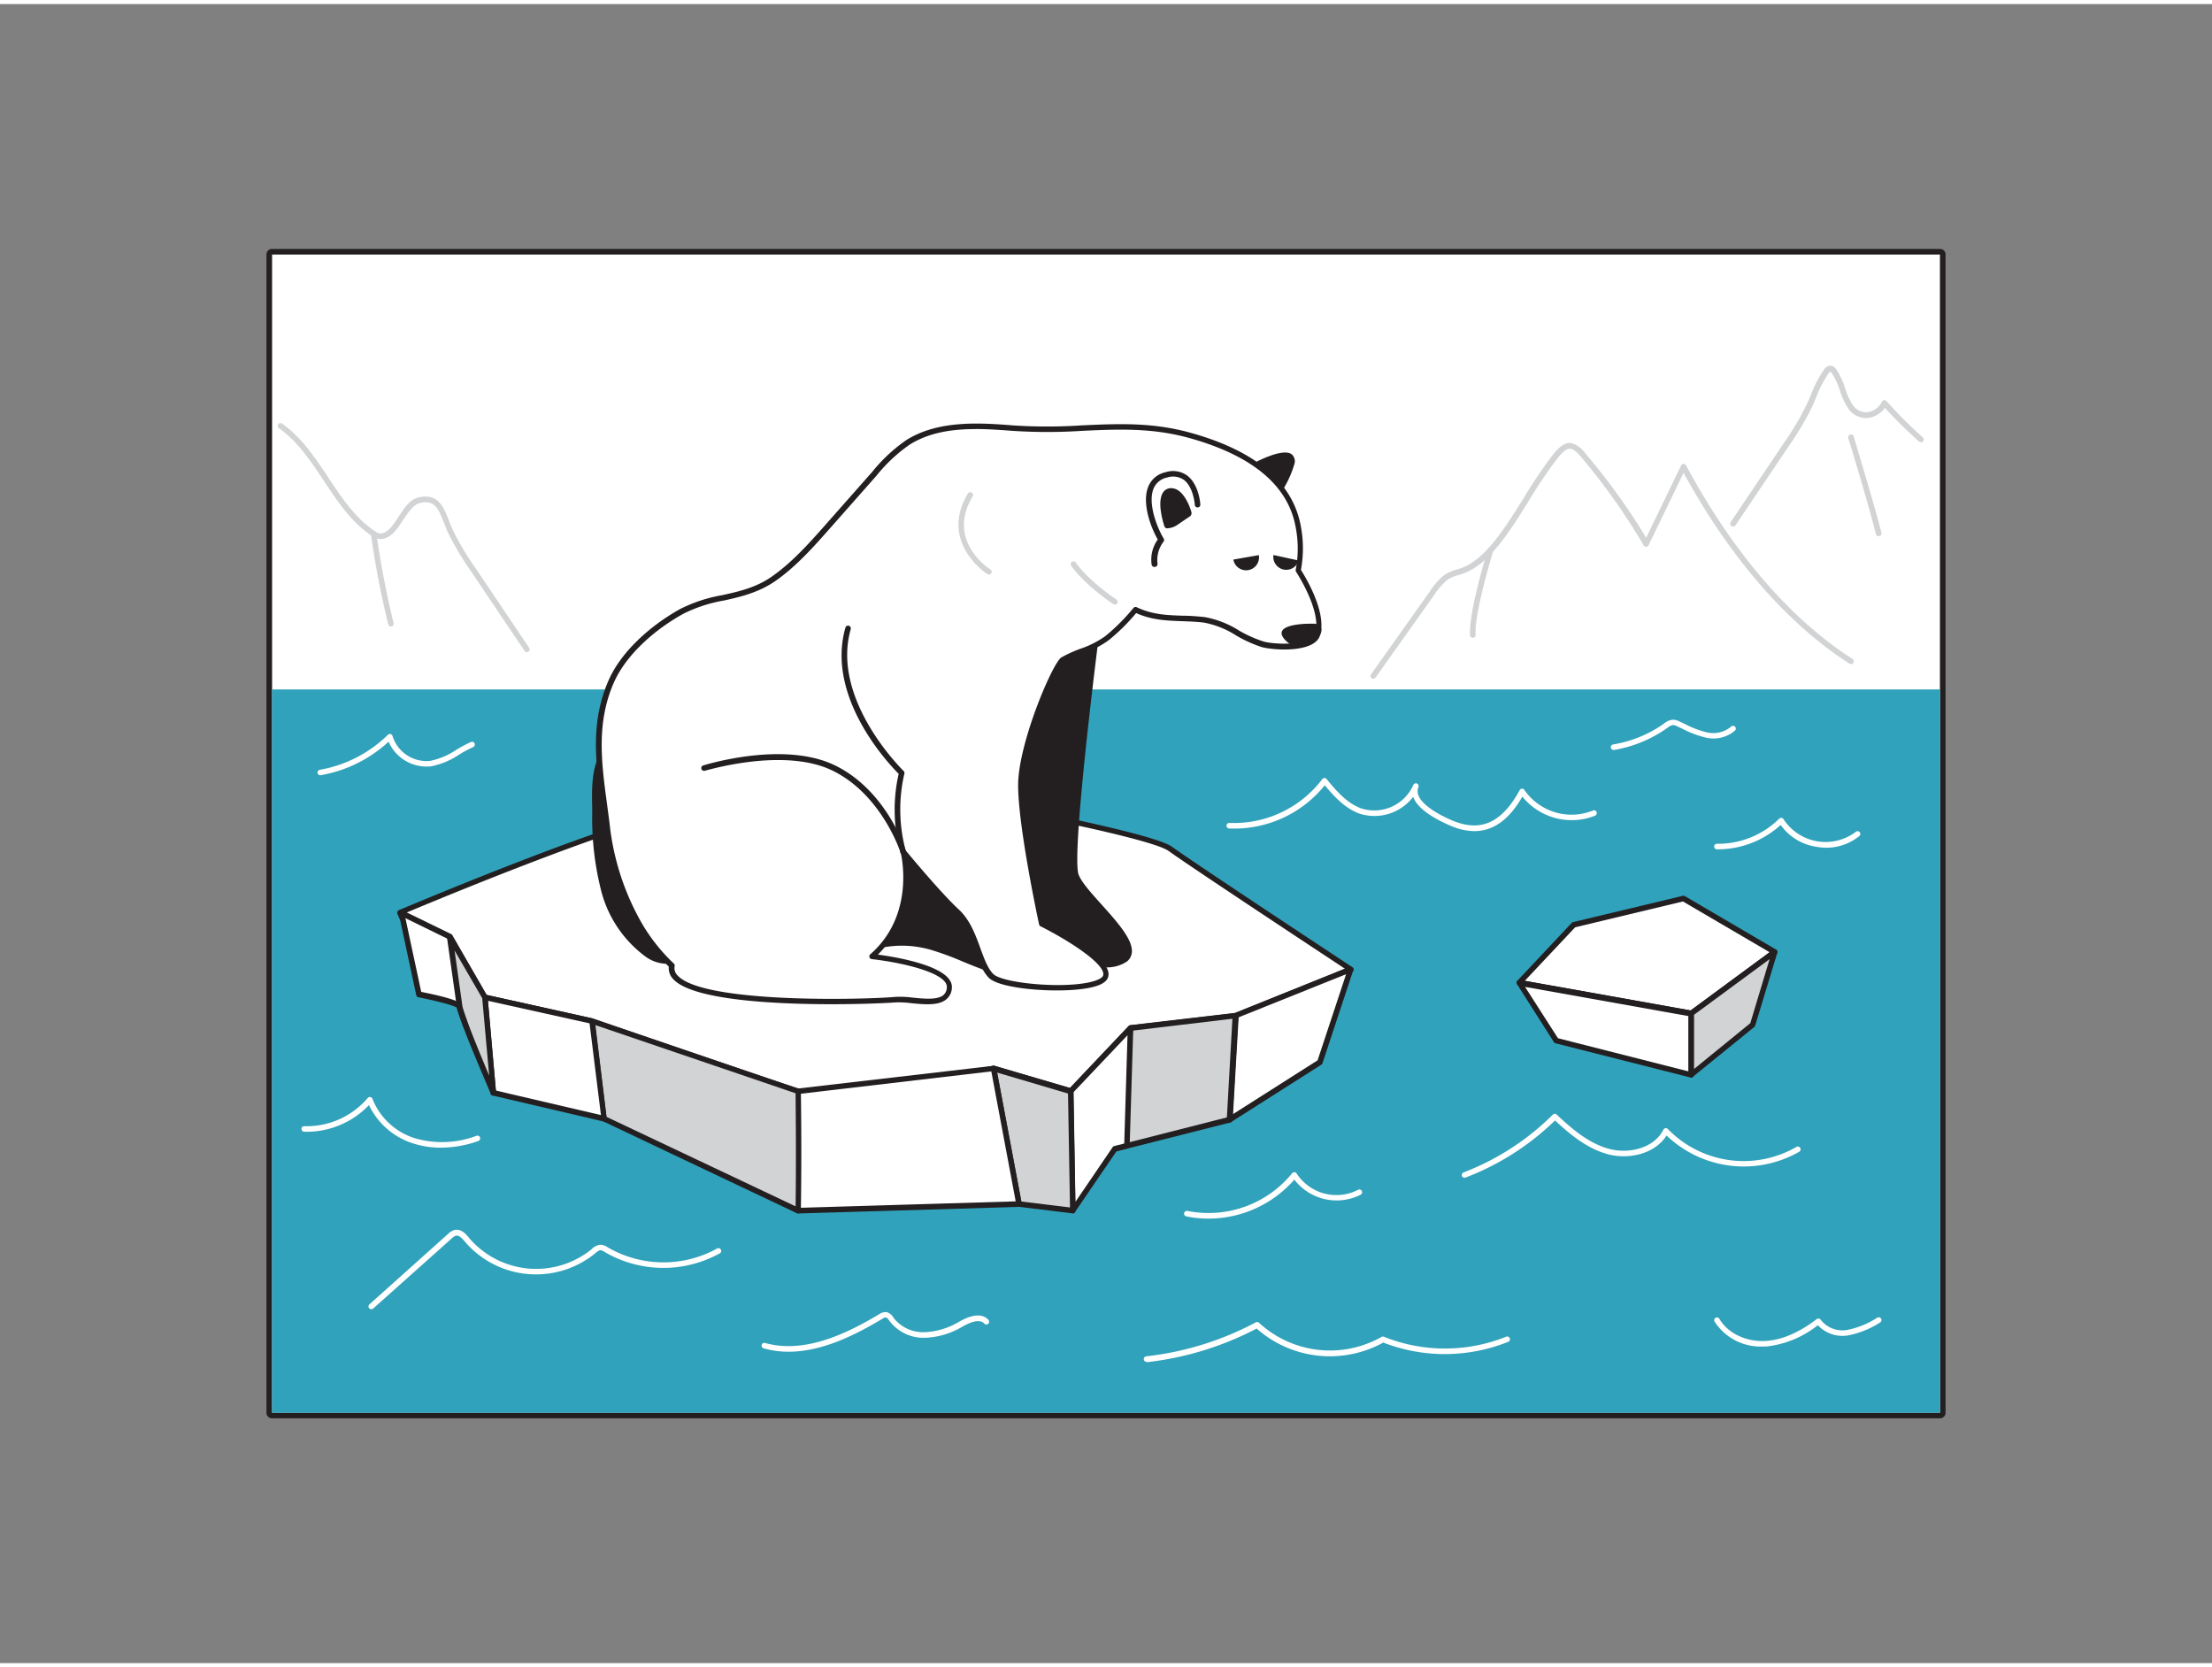 <svg xmlns="http://www.w3.org/2000/svg" viewBox="0 0 400 300" width="406" height="306" class="illustration styles_illustrationTablet__1DWOa"><rect x="0" y="0" width="400" height="300" fill="#808080" stroke="none"/><g id="_234_global_warming_flatline" data-name="#234_global_warming_flatline"><rect x="49.18" y="45.27" width="301.65" height="209.46" fill="#fff"></rect><path d="M350.82,45.27V254.73H49.18V45.27H350.82m0-1H49.18a1,1,0,0,0-1,1V254.73a1,1,0,0,0,1,1H350.82a1,1,0,0,0,1-1V45.27a1,1,0,0,0-1-1Z" fill="#231f20"></path><rect x="49.18" y="123.93" width="301.65" height="130.81" fill="#31a2bb"></rect><path d="M83.1,181.36h0a.36.36,0,0,1,0-.11c-.1-.78-7.32-2.2-7.32-2.2l-2.89-13.47-.3-.73-.23-.56.82.31,8.7,3.18.81,5.78,1.6,11.27C83.68,183.23,83.22,181.88,83.1,181.36Z" fill="#fff"></path><path d="M84.26,185.32a.5.5,0,0,1-.47-.33c-.67-1.85-1.07-3-1.18-3.51v0a0,0,0,0,1,0,0c-.58-.44-4-1.31-6.94-1.88a.52.52,0,0,1-.4-.39l-2.89-13.48-.5-1.2a.48.48,0,0,1,.1-.53.49.49,0,0,1,.53-.13L82,167.3a.51.51,0,0,1,.32.4l2.41,17.05a.51.51,0,0,1-.37.56Zm-8.09-6.7c4.61.92,6.33,1.56,7,2l-1.77-12.48-8.16-3,.09.23Z" fill="#231f20"></path><path d="M170.46,143.29s37.22,6.66,41.14,9.52,32.63,21.77,32.63,21.77L223.43,183l-19,2.22-10.83,11.42-14-4.12s-30.38,5.71-35.34,4.12S107,183.9,107,183.9l-19.37-4.3L81.3,168.67l-9-4.39s43.51-18.45,53.53-18.77S170.46,143.29,170.46,143.29Z" fill="#fff"></path><path d="M147.17,197.36a11.14,11.14,0,0,1-3-.29c-4.9-1.57-37-12.59-37.31-12.7l-19.32-4.28a.51.51,0,0,1-.32-.24L81,169.05l-8.84-4.32a.5.5,0,0,1-.28-.46.52.52,0,0,1,.31-.45c1.78-.75,43.71-18.49,53.7-18.81s44.25-2.2,44.59-2.22h.12c1.52.27,37.38,6.71,41.35,9.6s32.32,21.58,32.61,21.77a.5.5,0,0,1,.22.46.51.51,0,0,1-.31.42l-20.8,8.36a.31.31,0,0,1-.13,0l-18.8,2.2L194,196.94a.53.53,0,0,1-.51.13L179.64,193C177.57,193.37,156,197.36,147.17,197.36ZM88,179.16l19.16,4.25c.38.13,32.45,11.14,37.34,12.71s34.8-4.09,35.1-4.14a.36.36,0,0,1,.23,0l13.67,4,10.61-11.19a.55.55,0,0,1,.31-.16l18.92-2.21,19.85-8c-4.67-3.08-28.34-18.71-31.85-21.27-3-2.2-28-7.12-40.88-9.42-1.62.09-34.84,1.91-44.55,2.22-9,.28-45.74,15.54-52.34,18.31l8,3.9a.47.47,0,0,1,.22.2Z" fill="#231f20"></path><polygon points="244.23 174.59 238.68 191.35 222.34 201.75 223.43 182.94 244.23 174.59" fill="#fff"></polygon><path d="M222.34,202.25a.43.43,0,0,1-.25-.07.49.49,0,0,1-.25-.46l1.09-18.8a.49.49,0,0,1,.31-.44l20.8-8.36a.51.51,0,0,1,.53.1.48.48,0,0,1,.13.52l-5.55,16.77a.54.54,0,0,1-.2.27l-16.34,10.39A.53.53,0,0,1,222.34,202.25Zm1.57-19-1,17.51L238.26,191l5.16-15.58Z" fill="#231f20"></path><polygon points="223.43 182.94 222.34 201.75 203.81 206.43 201.63 206.98 204.45 185.17 223.43 182.94" fill="#d1d3d4"></polygon><path d="M201.63,207.48a.46.46,0,0,1-.33-.13.49.49,0,0,1-.16-.43L204,185.1a.51.51,0,0,1,.44-.43l19-2.22a.48.48,0,0,1,.4.13.49.49,0,0,1,.16.39l-1.09,18.81a.49.49,0,0,1-.38.45l-20.7,5.24Zm3.26-21.86-2.67,20.7,19.64-5,1-17.84Z" fill="#231f20"></path><polygon points="204.45 185.17 203.81 206.43 201.63 206.98 194.02 218.17 193.99 218.17 193.62 196.59 204.45 185.17" fill="#fff"></polygon><path d="M194,218.67a.53.53,0,0,1-.53-.49l-.37-21.58a.5.5,0,0,1,.14-.35l10.82-11.43a.51.51,0,0,1,.56-.11.5.5,0,0,1,.31.47l-.65,21.27a.5.5,0,0,1-.37.47l-2,.5-7.51,11A.49.49,0,0,1,194,218.67Zm.1-21.88.35,19.83,6.75-9.92a.5.5,0,0,1,.29-.2l1.81-.46.59-19.58Z" fill="#231f20"></path><polygon points="193.99 218.17 184.26 216.98 179.67 192.47 193.62 196.59 193.99 218.17" fill="#d1d3d4"></polygon><path d="M194,218.67h-.06l-9.73-1.19a.51.51,0,0,1-.43-.41l-4.59-24.51a.47.47,0,0,1,.15-.46.5.5,0,0,1,.48-.11l13.95,4.12a.51.51,0,0,1,.36.47l.37,21.58a.51.51,0,0,1-.16.38A.48.48,0,0,1,194,218.67Zm-9.3-2.14,8.79,1.07L193.13,197l-12.82-3.79Z" fill="#231f20"></path><polygon points="184.26 216.98 144.36 218.17 144.32 218.17 144.32 196.59 179.6 192.48 179.67 192.47 184.26 216.98" fill="#fff"></polygon><path d="M144.36,218.67a.53.53,0,0,1-.37-.14.49.49,0,0,1-.17-.36V196.59a.5.5,0,0,1,.44-.49L179.54,192a.57.57,0,0,1,.62.4l4.6,24.51a.52.52,0,0,1-.48.59l-39.91,1.19Zm.46-21.63v20.62l38.85-1.16L179.26,193Z" fill="#231f20"></path><path d="M144.36,218.17h0l-35.11-16.62L107,183.9l1.75.6.82.28.94.32.52.18,32.73,11.14.29.09.25.08S144.53,206.63,144.36,218.17Z" fill="#d1d3d4"></path><path d="M144.36,218.67h0a.5.5,0,0,1-.21,0L109,202a.52.52,0,0,1-.28-.39L106.53,184a.51.51,0,0,1,.18-.45.49.49,0,0,1,.48-.08l4,1.37,33.27,11.32a.49.49,0,0,1,.34.46c0,.1.21,10.18,0,21.6A.51.51,0,0,1,144.36,218.67Zm0-.5h0Zm-34.68-16.95,34.19,16.18c.13-9.89,0-18.61,0-20.44l-.2-.07-36-12.26Z" fill="#231f20"></path><polygon points="109.21 201.56 89.21 196.87 89.2 196.87 87.65 179.6 107.03 183.9 109.21 201.56" fill="#fff"></polygon><path d="M109.21,202.05h-.11l-20-4.68a.5.5,0,0,1-.41-.45l-1.55-17.27a.5.5,0,0,1,.61-.53l19.37,4.3a.5.5,0,0,1,.39.43l2.19,17.65a.49.49,0,0,1-.5.56Zm-19.54-5.59,19,4.44-2.06-16.59-18.36-4.07Z" fill="#231f20"></path><path d="M89.2,196.87s-3.76-8.74-4.94-12.05c-.58-1.59-1-2.94-1.16-3.46h0l-1-6.8-.83-5.88,6.34,10.93Z" fill="#d1d3d4"></path><path d="M89.2,197.37a.51.51,0,0,1-.46-.3c0-.09-3.78-8.8-4.95-12.08-.67-1.85-1.07-3-1.18-3.51a.49.49,0,0,1,0-.12l-1.79-12.62a.51.51,0,0,1,.33-.54.5.5,0,0,1,.6.22l6.34,10.93a.48.48,0,0,1,.07.21l1.55,17.27a.5.5,0,0,1-.38.52Zm-7-26.23,1.43,10.14c.07.28.32,1.11,1.14,3.37.73,2,2.48,6.26,3.69,9.11l-1.26-14Z" fill="#231f20"></path><path d="M107.59,146.23a52.68,52.68,0,0,0,1.61,14c1.31,4.52,3.83,8.84,7.7,11.52,1.35.94,3.09,1.67,4.6,1,2.33-1,2.39-4.21,2.06-6.71-1.1-8.3-2.24-16.91-6.15-24.44-1.2-2.32-4.06-8.3-7.35-6.67C107,136.48,107.56,143.63,107.59,146.23Z" fill="#231f20"></path><path d="M120.28,173.53a6.78,6.78,0,0,1-3.66-1.37,21.42,21.42,0,0,1-7.9-11.79,53.19,53.19,0,0,1-1.63-14.14h0c0-.25,0-.54,0-.86-.09-3.27-.25-9.35,2.77-10.84,3.56-1.77,6.44,3.83,7.83,6.52l.19.36c4,7.64,5.09,16.26,6.19,24.6.51,3.88-.3,6.38-2.35,7.24A3.59,3.59,0,0,1,120.28,173.53Zm-12.19-27.31a52.56,52.56,0,0,0,1.59,13.87,20.42,20.42,0,0,0,7.51,11.25c1.11.77,2.73,1.57,4.12,1,2-.84,2.06-3.83,1.75-6.19-1.09-8.25-2.21-16.79-6.09-24.27l-.19-.37c-1.24-2.4-3.81-7.41-6.5-6.08-2.45,1.22-2.29,7.09-2.21,9.92,0,.33,0,.63,0,.88Z" fill="#231f20"></path><path d="M226.2,83.84s8.29-4.64,7.34-.73-4,7-4.31,7.41" fill="#231f20"></path><path d="M229.23,91a.49.49,0,0,1-.28-.09.5.5,0,0,1-.14-.69l.34-.41A17.36,17.36,0,0,0,233.06,83c.07-.29.11-.68-.08-.82-.72-.55-4,.67-6.54,2.11a.5.5,0,1,1-.49-.87c1-.56,6-3.26,7.64-2a1.65,1.65,0,0,1,.44,1.86,18.36,18.36,0,0,1-4.12,7.25,3.64,3.64,0,0,0-.26.32A.52.52,0,0,1,229.23,91Z" fill="#231f20"></path><path d="M151.14,172.31c6.22-1.7,10.63-3.63,17.27-1.79,6,1.66,11.57,5.57,17.72,4.91-2.49-4.2-5-8.4-7.07-12.8-2.71-5.7-4.73-11.73-7.7-17.29a6.58,6.58,0,0,0-4.69-3.38c-3.8-.83-7.62,1.35-10.55,3.91a36.23,36.23,0,0,0-10.27,15,14.22,14.22,0,0,0-1,6.19,6.55,6.55,0,0,0,3.15,5.19" fill="#231f20"></path><path d="M184.74,176c-3.7,0-7.22-1.45-10.64-2.86a54.22,54.22,0,0,0-5.82-2.14c-5.53-1.53-9.42-.4-14.36,1-.85.24-1.73.5-2.65.75a.5.5,0,0,1-.26-1l2.63-.75c4.89-1.43,9.11-2.65,14.91-1a54.63,54.63,0,0,1,5.93,2.17c3.66,1.51,7.11,2.94,10.81,2.78-2.32-3.92-4.7-8-6.68-12.15-1.13-2.38-2.16-4.86-3.15-7.25-1.39-3.34-2.82-6.79-4.54-10a6.08,6.08,0,0,0-4.35-3.12c-3.82-.83-7.61,1.6-10.12,3.79a35.81,35.81,0,0,0-10.13,14.84,14.06,14.06,0,0,0-1,6,6.09,6.09,0,0,0,2.89,4.8.49.49,0,0,1,.21.67.5.5,0,0,1-.68.21,7,7,0,0,1-3.41-5.58,14.77,14.77,0,0,1,1.08-6.41,36.81,36.81,0,0,1,10.41-15.25c2.68-2.34,6.77-4.94,11-4a7.14,7.14,0,0,1,5,3.63c1.75,3.27,3.19,6.75,4.58,10.11,1,2.38,2,4.84,3.13,7.21,2.08,4.39,4.61,8.64,7.05,12.75a.48.48,0,0,1,0,.48.5.5,0,0,1-.39.27A11.85,11.85,0,0,1,184.74,176Z" fill="#231f20"></path><path d="M198.91,108.85s-5.93,44.74-4.32,48.79,12.4,12.12,8.9,15.09-16.71-1.89-16.71-1.89-17.52-22.91-15.64-37.73,17.52-32.62,20-31.81S198.91,108.85,198.91,108.85Z" fill="#231f20"></path><path d="M199.71,174.17c-5.24,0-12.69-2.71-13.1-2.86a.53.53,0,0,1-.23-.16c-.72-1-17.62-23.25-15.73-38.11,1.68-13.22,14.06-28.72,18.83-31.72a2.19,2.19,0,0,1,1.77-.49c2.49.83,7.49,7,8.05,7.71a.5.5,0,0,1,.1.38c-1.64,12.4-5.63,45.31-4.34,48.53.55,1.39,2.31,3.35,4.18,5.42,2.75,3.07,5.6,6.24,5.44,8.55a2.38,2.38,0,0,1-.87,1.69A6.43,6.43,0,0,1,199.71,174.17Zm-12.62-3.75c3.7,1.35,13.42,4.18,16.08,1.93a1.38,1.38,0,0,0,.51-1c.13-1.89-2.69-5-5.19-7.81-1.92-2.14-3.74-4.17-4.36-5.72-1.61-4,3.76-45.08,4.25-48.82-1.58-2-5.63-6.62-7.45-7.22h0s-.29-.06-1.2.57c-4.75,3.31-16.51,18.37-18.09,30.82C169.87,147.09,185.76,168.65,187.09,170.42Z" fill="#231f20"></path><path d="M115.83,166.87a46.33,46.33,0,0,1-6.12-18.48c-1.1-9-3-17.42.87-26.06,2.34-5.25,7.73-9.76,12.69-12.52,5.22-2.9,11.14-2.13,16.45-5.79,3.82-2.63,6.93-6.14,10-9.61L158.06,85a28.89,28.89,0,0,1,6.13-5.72c5.55-3.47,12.64-3.09,18.89-2.57,11.28.93,20.87-1.81,32.08,1.3,8.48,2.35,17.91,7,19.6,16.58a20.76,20.76,0,0,1,0,7.82s4.85,7.28,3.5,11.59c-.84,2.7-7.83,2.36-9.92,1.77-3.64-1-6.8-4-10.56-4.44-4.42-.51-8.27.17-12.42-1.83a36.94,36.94,0,0,1-5.16,5.15c-2.5,1.95-5.54,2.42-8,3.9-1.35.81-7.58,15.13-7.58,22.67s3.78,25.07,3.78,25.07,12.39,6.2,11.59,9.43-18.33,2.43-20.76,0-2.7-8.35-6.2-11.59-9.7-10.78-9.7-10.78,3,11.32-5.66,18.87c0,0,14.28,1.57,14,5.64S165,179.74,162,180c-5.76.52-42.06,1.57-40.51-6.14A34,34,0,0,1,115.83,166.87Z" fill="#fff"></path><path d="M150.4,180.85c-10.75,0-25.3-.8-28.68-4.56a2.83,2.83,0,0,1-.78-2.24,34.36,34.36,0,0,1-5.54-6.92,47,47,0,0,1-6.18-18.68c-.15-1.15-.3-2.3-.46-3.44-1.05-7.83-2.06-15.23,1.36-22.88,2.08-4.65,6.9-9.42,12.9-12.76a27.23,27.23,0,0,1,7.59-2.49c3-.66,6-1.34,8.83-3.27,3.79-2.62,6.89-6.13,9.9-9.53l8.34-9.44a29.53,29.53,0,0,1,6.24-5.82c5.52-3.44,12.51-3.19,19.2-2.64a94.37,94.37,0,0,0,12.48,0c6.56-.3,12.75-.59,19.7,1.34,11.82,3.28,18.54,9,19.95,17a21.45,21.45,0,0,1,0,7.8c.76,1.19,4.75,7.69,3.45,11.84-1,3.21-8.42,2.7-10.54,2.11a23.22,23.22,0,0,1-4.68-2.13,16.34,16.34,0,0,0-5.8-2.3c-1.32-.16-2.62-.2-3.86-.25-2.84-.1-5.52-.19-8.37-1.47a35.26,35.26,0,0,1-5,4.94,18.64,18.64,0,0,1-4.78,2.44,21.78,21.78,0,0,0-3.27,1.49c-1,.69-7.34,14.58-7.34,22.24,0,6.94,3.27,22.63,3.71,24.73,2.55,1.29,12.48,6.55,11.64,9.89-.2.81-1,1.41-2.58,1.84-4.81,1.33-16.8.61-19-1.6-1.17-1.17-1.85-3-2.57-5-.87-2.39-1.78-4.87-3.62-6.57a125.06,125.06,0,0,1-8.56-9.4c.42,3.46.5,11-5.33,16.76,3.54.47,13.64,2.17,13.38,6a2.82,2.82,0,0,1-1,2.08c-1.4,1.19-4,.93-6.3.71a18.11,18.11,0,0,0-2.88-.15C160.64,180.63,156,180.85,150.4,180.85Zm26.07-104c-4.38,0-8.48.62-12,2.83a28.71,28.71,0,0,0-6,5.63l-8.34,9.44c-3.05,3.45-6.19,7-10.08,9.69-3,2-6.13,2.75-9.18,3.42a26.1,26.1,0,0,0-7.32,2.4c-5.82,3.23-10.48,7.83-12.48,12.29-3.3,7.39-2.31,14.65-1.27,22.34.15,1.14.31,2.29.45,3.45a45.92,45.92,0,0,0,6.05,18.28,32.73,32.73,0,0,0,5.56,6.89.51.51,0,0,1,.14.47,1.82,1.82,0,0,0,.51,1.65c4.58,5.11,33.59,4.42,39.47,3.89a17.81,17.81,0,0,1,3.07.14c2.1.21,4.48.44,5.56-.47a1.89,1.89,0,0,0,.61-1.39c.18-2.61-8.23-4.52-13.57-5.1a.5.5,0,0,1-.27-.88c8.28-7.24,5.53-18.25,5.5-18.36a.5.5,0,0,1,.26-.57.48.48,0,0,1,.61.13c.07.07,6.22,7.55,9.66,10.73,2,1.86,3,4.57,3.88,7,.68,1.87,1.32,3.63,2.33,4.64,1.67,1.67,12.92,2.76,18,1.34,1.09-.3,1.77-.7,1.87-1.11.49-2-6.33-6.36-11.33-8.86a.52.52,0,0,1-.26-.34c-.16-.72-3.79-17.66-3.79-25.18s6.23-22.14,7.82-23.1a23.36,23.36,0,0,1,3.42-1.56,17.34,17.34,0,0,0,4.54-2.3,36.46,36.46,0,0,0,5.08-5.09.5.5,0,0,1,.6-.12c2.79,1.34,5.47,1.43,8.31,1.53,1.27,0,2.58.1,4,.25a17.47,17.47,0,0,1,6.16,2.42,22.2,22.2,0,0,0,4.48,2c2,.57,8.61.79,9.3-1.44,1.26-4-3.39-11.09-3.44-11.16a.51.51,0,0,1-.07-.4,20.24,20.24,0,0,0,0-7.61c-1.33-7.58-7.8-13-19.23-16.19-6.79-1.88-12.9-1.6-19.38-1.3a96.33,96.33,0,0,1-12.61,0C180.81,77,178.61,76.84,176.47,76.84Z" fill="#231f20"></path><path d="M163.33,153.32a28.78,28.78,0,0,1-.27-14.28s-13.48-12.94-9.7-26.15" fill="#fff"></path><path d="M163.33,153.82a.5.5,0,0,1-.48-.34,29.16,29.16,0,0,1-.34-14.29c-1.77-1.76-13.23-13.84-9.63-26.44a.49.49,0,0,1,.61-.34.51.51,0,0,1,.35.62c-3.65,12.76,9.43,25.52,9.57,25.65a.49.49,0,0,1,.13.48,28.72,28.72,0,0,0,.26,14,.5.5,0,0,1-.32.63Z" fill="#231f20"></path><path d="M216.56,90.52s-.4-6.74-5.66-5.39-2.83,8.63-.94,11.72a5.8,5.8,0,0,0-1.21,4.43" fill="#fff"></path><path d="M208.74,101.78a.5.5,0,0,1-.49-.43,6.23,6.23,0,0,1,1.11-4.53c-1.38-2.41-2.88-6.71-1.72-9.55a4.32,4.32,0,0,1,3.14-2.62,4.38,4.38,0,0,1,3.84.56c2.2,1.6,2.43,5.13,2.44,5.28a.5.5,0,0,1-.47.53.5.5,0,0,1-.53-.47s-.22-3.22-2-4.53a3.45,3.45,0,0,0-3-.41,3.36,3.36,0,0,0-2.46,2c-1.06,2.61.55,6.88,1.81,9a.48.48,0,0,1,0,.59,5.41,5.41,0,0,0-1.09,4,.51.51,0,0,1-.42.57Z" fill="#231f20"></path><path d="M237.38,112.05a1.66,1.66,0,0,1,1.46.57,1.49,1.49,0,0,1-.22,1.52,4.57,4.57,0,0,1-2.33,1.8,3.57,3.57,0,0,1-3.51-.58C229.27,112.2,235.75,112,237.38,112.05Z" fill="#231f20"></path><path d="M178.83,103.15a.53.53,0,0,1-.27-.08c-.09,0-8.84-5.75-3.53-14.56a.5.5,0,0,1,.69-.17.51.51,0,0,1,.17.69c-4.81,8,2.88,13,3.21,13.2a.5.5,0,0,1,.15.69A.51.51,0,0,1,178.83,103.15Z" fill="#d1d3d4"></path><path d="M127.27,138.19s14.4-4.52,23.56,0,12.5,15.13,12.5,15.13" fill="#fff"></path><path d="M163.33,153.82a.5.5,0,0,1-.48-.35c0-.1-3.38-10.46-12.24-14.83s-23,0-23.19,0a.5.5,0,0,1-.3-.95c.6-.19,14.7-4.53,23.93,0s12.62,15,12.75,15.42a.49.49,0,0,1-.32.63A.39.39,0,0,1,163.33,153.82Z" fill="#231f20"></path><path d="M201.61,108.59a.53.53,0,0,1-.27-.08c-.21-.13-5.06-3.34-7.63-6.94a.5.5,0,1,1,.82-.58c2.45,3.44,7.31,6.65,7.36,6.68a.51.51,0,0,1,.14.7A.52.52,0,0,1,201.61,108.59Z" fill="#d1d3d4"></path><path d="M214.92,91.9a.37.37,0,0,1,0,.23.39.39,0,0,1-.15.16l-2,1.34a2.83,2.83,0,0,1-1.74.66,16.91,16.91,0,0,1-.62-2.62c-.18-1.21-.3-3.82,1.53-3.64C213.48,88.19,214.55,90.65,214.92,91.9Z" fill="#231f20"></path><path d="M211.16,94.79H211a.5.5,0,0,1-.43-.34,15.7,15.7,0,0,1-.64-2.69c-.15-1-.27-2.81.59-3.71a1.73,1.73,0,0,1,1.48-.5c2.19.21,3.3,3.81,3.42,4.22h0a.85.85,0,0,1,0,.55.76.76,0,0,1-.34.38l-2,1.35A3.52,3.52,0,0,1,211.16,94.79Zm.6-6.27a.66.66,0,0,0-.53.21c-.48.5-.49,1.81-.33,2.87a16.17,16.17,0,0,0,.48,2.17,3.37,3.37,0,0,0,1.1-.56l1.92-1.28c-.41-1.34-1.39-3.29-2.52-3.4ZM214.44,92a.1.1,0,0,0,0,0l.47-.18Z" fill="#231f20"></path><path d="M227.64,99.64a2.34,2.34,0,0,1-4.61.81Z" fill="#231f20"></path><path d="M234.84,100.62a2.34,2.34,0,0,1-4.56-1Z" fill="#231f20"></path><polygon points="320.91 171.4 305.84 182.51 274.75 176.96 284.58 166.48 304.41 161.73 320.91 171.4" fill="#fff"></polygon><path d="M305.84,183h-.09l-31.09-5.55a.5.5,0,0,1-.28-.84l9.84-10.47a.48.48,0,0,1,.25-.14l19.83-4.75a.49.49,0,0,1,.37.05l16.5,9.67a.52.52,0,0,1,.24.41.49.49,0,0,1-.2.42l-15.07,11.11A.54.54,0,0,1,305.84,183Zm-30.1-6.39,30,5.36L320,171.45l-15.67-9.18-19.49,4.67Z" fill="#231f20"></path><polygon points="274.75 176.96 281.41 187.43 305.84 193.61 305.84 182.51 274.75 176.96" fill="#fff"></polygon><path d="M305.84,194.11h-.12l-24.43-6.19a.48.48,0,0,1-.3-.22l-6.66-10.47a.48.48,0,0,1,0-.54.5.5,0,0,1,.5-.22l31.1,5.56a.49.49,0,0,1,.41.49v11.1a.51.51,0,0,1-.19.4A.5.5,0,0,1,305.84,194.11ZM281.73,187l23.61,6v-10l-29.56-5.28Z" fill="#231f20"></path><polygon points="305.84 193.61 316.95 184.57 320.91 171.4 305.84 182.51 305.84 193.61" fill="#d1d3d4"></polygon><path d="M305.84,194.11a.38.38,0,0,1-.21-.05.48.48,0,0,1-.29-.45v-11.1a.54.54,0,0,1,.2-.41L320.62,171a.5.5,0,0,1,.58,0,.51.51,0,0,1,.19.56l-4,13.16a.45.45,0,0,1-.16.25l-11.1,9A.54.54,0,0,1,305.84,194.11Zm.5-11.35v9.8l10.17-8.28L320,172.7Z" fill="#231f20"></path><path d="M207.36,245.52a.5.5,0,0,1-.05-1,55.09,55.09,0,0,0,19.78-6.14.5.5,0,0,1,.58.08A18.94,18.94,0,0,0,249.85,241a.51.51,0,0,1,.45,0,29.69,29.69,0,0,0,22,0,.5.5,0,1,1,.37.92,30.7,30.7,0,0,1-22.53.11,20,20,0,0,1-22.9-2.53,56.3,56.3,0,0,1-19.83,6.08Z" fill="#fff"></path><path d="M248.33,122a.48.48,0,0,1-.29-.09.5.5,0,0,1-.12-.7l10.55-14.87a13.36,13.36,0,0,1,2.57-3,7.56,7.56,0,0,1,2.42-1.1c.31-.09.62-.19.93-.31,4.28-1.62,7.78-7.22,11.16-12.64a88.5,88.5,0,0,1,5.19-7.71c1-1.23,2.05-2.36,3.34-2.21a4.72,4.72,0,0,1,2.65,1.93,115.49,115.49,0,0,1,10.95,15.2L304,83.43a.51.51,0,0,1,.43-.29.58.58,0,0,1,.46.27c8.42,15.68,18.82,27.77,30.09,35a.5.5,0,0,1-.54.85c-11.2-7.16-21.55-19.08-30-34.49l-6.32,13.08a.49.49,0,0,1-.42.28.49.49,0,0,1-.46-.24A114.8,114.8,0,0,0,286,82c-.69-.8-1.36-1.52-2-1.59-.82-.1-1.69.88-2.44,1.83a87.17,87.17,0,0,0-5.13,7.62c-3.47,5.56-7.06,11.31-11.66,13.05-.32.12-.65.22-1,.33a6.55,6.55,0,0,0-2.13.94,12.67,12.67,0,0,0-2.34,2.74l-10.56,14.87A.48.48,0,0,1,248.33,122Z" fill="#d1d3d4"></path><path d="M313.38,94.46a.47.47,0,0,1-.28-.09.5.5,0,0,1-.14-.69l9.69-14.41a50.37,50.37,0,0,0,4-6.75c.28-.6.55-1.23.82-1.86a21.17,21.17,0,0,1,2.37-4.56,1.58,1.58,0,0,1,1-.71c.69-.09,1.15.56,1.3.77a13.73,13.73,0,0,1,1.5,3.27,11.41,11.41,0,0,0,1.47,3.16,2.91,2.91,0,0,0,2.57,1.21,3.39,3.39,0,0,0,2.64-1.92.52.52,0,0,1,.39-.26.5.5,0,0,1,.43.16,81,81,0,0,0,6.54,6.56.5.5,0,1,1-.67.74A84.86,84.86,0,0,1,340.83,73a4.26,4.26,0,0,1-3.08,1.84,3.85,3.85,0,0,1-3.44-1.59,12.6,12.6,0,0,1-1.62-3.43,13.17,13.17,0,0,0-1.38-3c-.23-.33-.35-.36-.35-.36a1.19,1.19,0,0,0-.3.32,20.7,20.7,0,0,0-2.24,4.35c-.27.64-.55,1.28-.84,1.9a51.43,51.43,0,0,1-4.1,6.88l-9.69,14.41A.49.49,0,0,1,313.38,94.46Z" fill="#d1d3d4"></path><path d="M95.27,117.19a.49.49,0,0,1-.41-.22l-9.69-14.41a52.56,52.56,0,0,1-4.11-6.88c-.29-.64-.54-1.28-.78-1.89-1.07-2.76-1.75-4.17-4.34-3.57-1.18.27-2.09,1.67-3,3-1.09,1.67-2.22,3.41-4.07,3.52a2.79,2.79,0,0,1-1.62-.57c-3.74-2.48-6.27-6.3-8.71-10-2.32-3.49-4.71-7.11-8.11-9.49a.5.5,0,0,1-.12-.7.49.49,0,0,1,.69-.12c3.55,2.49,6,6.19,8.37,9.76s4.86,7.33,8.44,9.7a1.85,1.85,0,0,0,1,.41c1.35-.08,2.29-1.53,3.29-3.07s2-3.09,3.59-3.45c3.55-.81,4.54,1.73,5.49,4.18.24.61.48,1.23.76,1.83A50.37,50.37,0,0,0,86,102l9.69,14.41a.5.5,0,0,1-.14.69A.47.47,0,0,1,95.27,117.19Z" fill="#d1d3d4"></path><path d="M264.84,212.23a.51.51,0,0,1-.47-.32.5.5,0,0,1,.29-.64,46.51,46.51,0,0,0,16.15-10.46.49.49,0,0,1,.69,0c2.66,2.5,5.81,5.26,9.6,6.23,3.39.87,7.94-.06,9.7-3.5a.49.49,0,0,1,.81-.11,19.11,19.11,0,0,0,23.24,3.23.49.49,0,0,1,.68.17.5.5,0,0,1-.16.69,20.19,20.19,0,0,1-24-2.93c-2.18,3.42-6.93,4.34-10.49,3.42-3.85-1-7-3.64-9.68-6.14A47.4,47.4,0,0,1,265,212.2.57.57,0,0,1,264.84,212.23Z" fill="#fff"></path><path d="M67.14,236a.5.5,0,0,1-.33-.88L81,222.41a2.77,2.77,0,0,1,1.19-.73c1.27-.29,2.19.87,2.75,1.57a15.94,15.94,0,0,0,22,1.94,2.62,2.62,0,0,1,1.67-.85h0a2.51,2.51,0,0,1,1.26.46,20.06,20.06,0,0,0,19.84.21.5.5,0,0,1,.5.86,21.06,21.06,0,0,1-20.83-.19,1.76,1.76,0,0,0-.78-.34c-.32,0-.67.29-1,.58a16.93,16.93,0,0,1-23.42-2c-.53-.66-1.15-1.35-1.75-1.21a1.92,1.92,0,0,0-.74.49L67.47,235.89A.51.51,0,0,1,67.14,236Z" fill="#fff"></path><path d="M266.63,149.55a10.9,10.9,0,0,1-4.08-.87c-2-.83-6.1-2.77-7-5.33a8.84,8.84,0,0,1-9.62,3.07c-2.71-.95-4.73-3.2-6.37-5.16a21,21,0,0,1-17.27,7.81.5.5,0,1,1,0-1,20.05,20.05,0,0,0,16.82-7.92.5.5,0,0,1,.39-.2.43.43,0,0,1,.39.18c1.63,2,3.65,4.4,6.32,5.33a7.72,7.72,0,0,0,9.36-4.24.5.5,0,0,1,.65-.28.51.51,0,0,1,.28.65h0c-1.16,2.91,5.1,5.63,6.37,6.14,5,2,8.75.24,11.94-5.59a.49.49,0,0,1,.42-.26.44.44,0,0,1,.43.23,10.36,10.36,0,0,0,12.39,3.72.5.5,0,0,1,.66.26.51.51,0,0,1-.26.66,11.45,11.45,0,0,1-13.16-3.44C272.91,147.49,270,149.55,266.63,149.55Z" fill="#fff"></path><path d="M57.93,139.45a.51.51,0,0,1-.5-.42.5.5,0,0,1,.41-.57,23.34,23.34,0,0,0,12.31-6.33.52.52,0,0,1,.48-.13.51.51,0,0,1,.35.35,6.44,6.44,0,0,0,6.8,4.5,13.05,13.05,0,0,0,4.73-2,24.81,24.81,0,0,1,2.65-1.41.49.49,0,0,1,.66.26.49.49,0,0,1-.26.65A24.14,24.14,0,0,0,83,135.73a13.8,13.8,0,0,1-5.1,2.11,7.5,7.5,0,0,1-7.63-4.46A24.23,24.23,0,0,1,58,139.44Z" fill="#fff"></path><path d="M142.61,243.69a16.38,16.38,0,0,1-4.53-.62.49.49,0,0,1-.34-.61.48.48,0,0,1,.61-.35c7.18,2,14.79-1.71,20.63-5.2a2,2,0,0,1,1.34-.38,2.1,2.1,0,0,1,1.25,1l.06.09a6.79,6.79,0,0,0,5.51,2.54h.08a13.31,13.31,0,0,0,6.25-1.91c1-.56,3.72-2,5.25-.34a.51.51,0,0,1,0,.71.5.5,0,0,1-.71,0c-.68-.76-2-.58-4,.55a14.25,14.25,0,0,1-6.72,2,7.74,7.74,0,0,1-6.41-3l-.07-.1c-.19-.27-.39-.55-.6-.58a1.19,1.19,0,0,0-.66.25C154.68,240.65,148.68,243.69,142.61,243.69Z" fill="#fff"></path><path d="M218.51,219.62a19.17,19.17,0,0,1-4-.41.49.49,0,0,1-.38-.59.51.51,0,0,1,.59-.39,19.5,19.5,0,0,0,18.94-6.81.57.57,0,0,1,.43-.19.51.51,0,0,1,.39.24,8.57,8.57,0,0,0,11.09,2.95.49.49,0,0,1,.68.19.5.5,0,0,1-.19.68,9.63,9.63,0,0,1-12-2.72A20.65,20.65,0,0,1,218.51,219.62Z" fill="#fff"></path><path d="M310.77,152.84h-.3a.5.5,0,0,1,0-1h0a15.74,15.74,0,0,0,11.27-4.54.51.51,0,0,1,.42-.14.49.49,0,0,1,.37.25,9.07,9.07,0,0,0,13.06,2.27.49.49,0,0,1,.7.06.49.49,0,0,1-.06.7,9.51,9.51,0,0,1-7.84,1.93,9.67,9.67,0,0,1-6.39-3.93A16.87,16.87,0,0,1,310.77,152.84Z" fill="#fff"></path><path d="M318.65,242.75a9.88,9.88,0,0,1-8.6-4.51.49.49,0,0,1,.18-.68.51.51,0,0,1,.69.18c1.51,2.63,4.91,4.23,8.44,4,2.91-.2,6-1.53,9.16-3.95a.49.49,0,0,1,.39-.09.47.47,0,0,1,.33.22,5,5,0,0,0,4.86,1.82,15.73,15.73,0,0,0,5.38-2.21.5.5,0,1,1,.5.87,16.57,16.57,0,0,1-5.74,2.33,6.07,6.07,0,0,1-5.52-1.84,18,18,0,0,1-9.29,3.85Z" fill="#fff"></path><path d="M79.72,206.79a16.16,16.16,0,0,1-4.8-.7,13.3,13.3,0,0,1-8.2-7A15.57,15.57,0,0,1,55,203.91a.5.5,0,0,1-.48-.52.46.46,0,0,1,.52-.48,14.54,14.54,0,0,0,11.46-5.1.47.47,0,0,1,.47-.17.5.5,0,0,1,.38.32,12.12,12.12,0,0,0,7.86,7.18,17.61,17.61,0,0,0,11-.51.5.5,0,0,1,.33.94A20.37,20.37,0,0,1,79.72,206.79Z" fill="#fff"></path><path d="M70.69,112.54a.49.49,0,0,1-.48-.37,163.92,163.92,0,0,1-3.14-16.33.51.51,0,0,1,.42-.57.51.51,0,0,1,.57.43,163.39,163.39,0,0,0,3.11,16.21.49.49,0,0,1-.35.61A.3.3,0,0,1,70.69,112.54Z" fill="#d1d3d4"></path><path d="M266.33,114.6a.51.51,0,0,1-.5-.47c-.24-4.36,3.08-15,3.22-15.49a.49.49,0,0,1,.62-.33.5.5,0,0,1,.33.63c0,.1-3.4,11-3.17,15.13a.5.5,0,0,1-.47.53Z" fill="#d1d3d4"></path><path d="M339.71,96.21a.5.5,0,0,1-.49-.38c-1.25-5.1-4.92-17.21-5-17.33a.5.5,0,0,1,1-.29c0,.12,3.71,12.25,5,17.38a.49.49,0,0,1-.36.6Z" fill="#d1d3d4"></path><path d="M291.83,134.87a.5.5,0,0,1-.08-1,22.05,22.05,0,0,0,9.16-3.77,3,3,0,0,1,1.58-.7,2.79,2.79,0,0,1,1.26.34l.87.41a17.27,17.27,0,0,0,3.91,1.51,5.06,5.06,0,0,0,4.51-1,.48.48,0,0,1,.7,0,.5.5,0,0,1,0,.71,6,6,0,0,1-5.4,1.24,18.94,18.94,0,0,1-4.14-1.58l-.87-.41a1.94,1.94,0,0,0-.8-.25,2.09,2.09,0,0,0-1,.5,23.33,23.33,0,0,1-9.61,4Z" fill="#fff"></path></g></svg>
